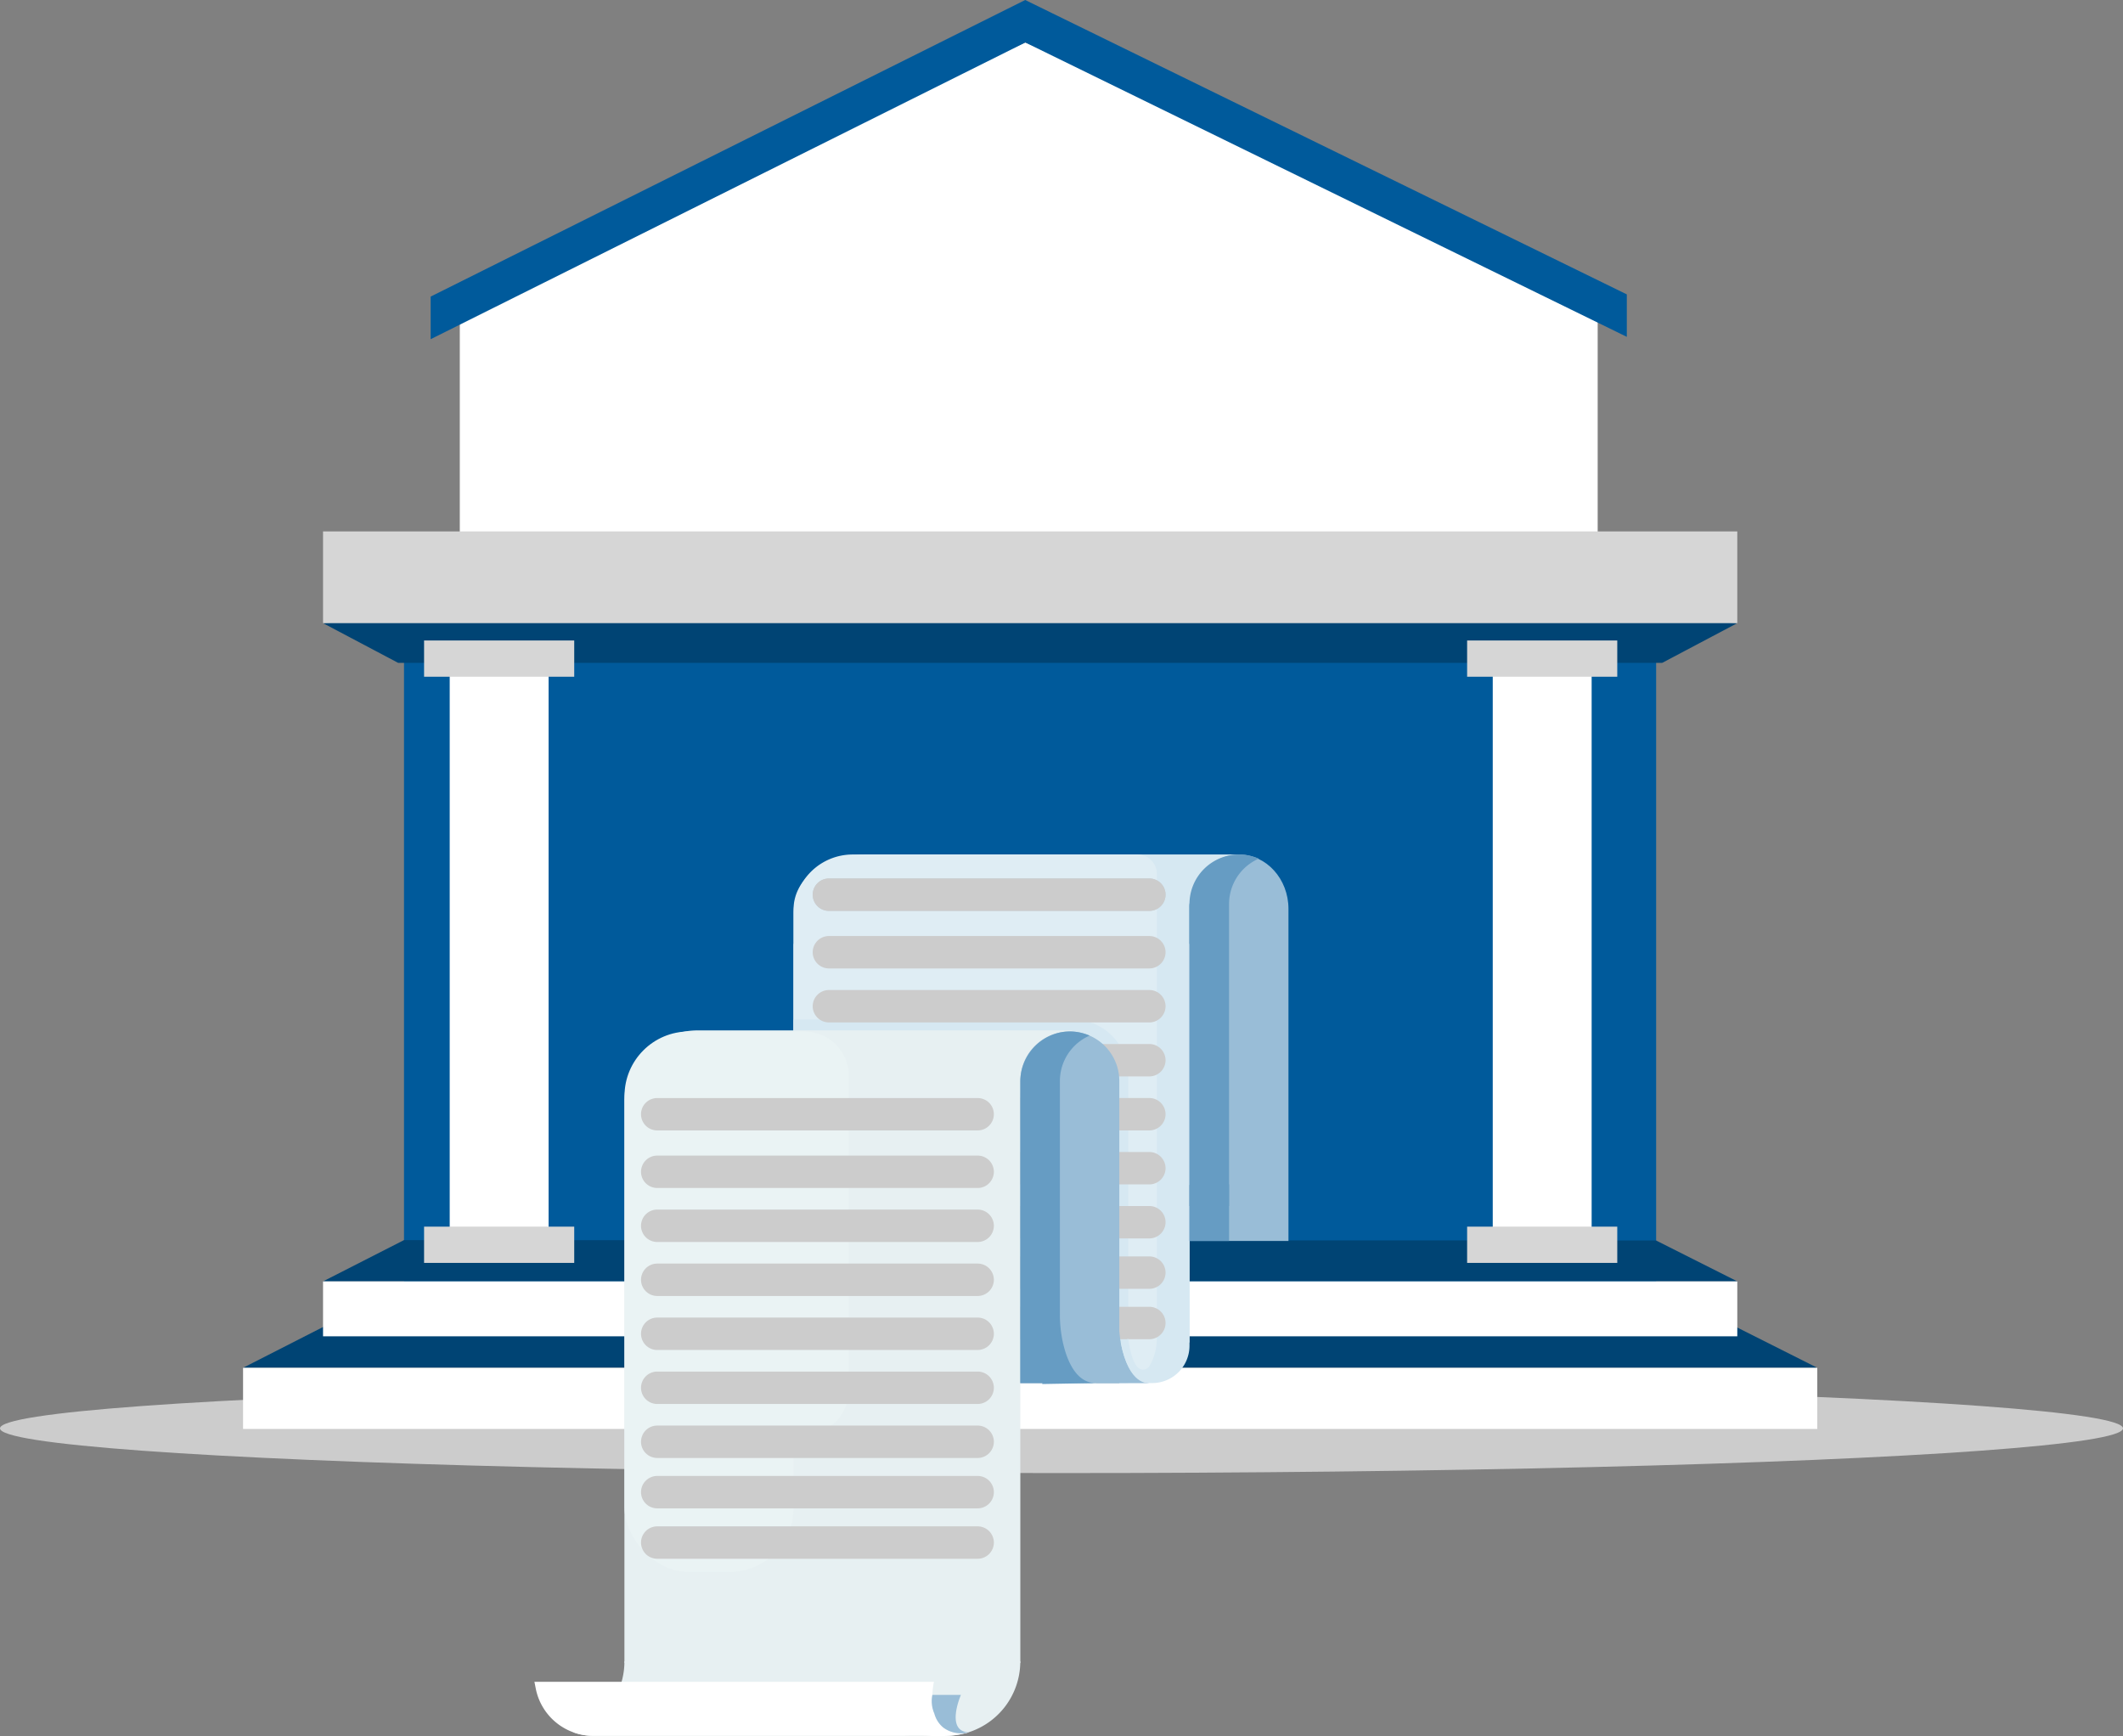<svg xmlns="http://www.w3.org/2000/svg" width="380" height="310.709" viewBox="0 0 380 310.709">
    <rect x="0" y="0" width="380" height="310.709" fill="#808080" stroke="none"/>
    <defs>
        <style>
            .cls-1{fill:#ccc}.cls-2{fill:#004474}.cls-3{fill:#fff}.cls-4{fill:#005a9b}.cls-5{fill:#d6d6d6}.cls-6{fill:#d6e8f2}.cls-7{fill:#dfedf4}.cls-8{fill:#b1c5c4}.cls-9{fill:#f2f1f0}.cls-10{fill:#e7f0f2}.cls-11{fill:#c5d1d8}.cls-12{fill:#99bdd7}.cls-13{fill:#669cc3}.cls-14{fill:#eaf3f4}
        </style>
    </defs>
    <g id="Group_566" data-name="Group 566" transform="translate(-125.992 -324.903)">
        <g id="Group_565" data-name="Group 565" transform="translate(125.992 324.903)">
            <ellipse id="Ellipse_80" cx="190" cy="8.002" class="cls-1" data-name="Ellipse 80" rx="190" ry="8.002" transform="translate(0 247.627)"/>
            <g id="Group_561" data-name="Group 561" transform="translate(43.505)">
                <g id="Group_560" data-name="Group 560">
                    <path id="Path_688" d="M1028.8 445.306H747.022l16.114-8.216 249.474.073z" class="cls-2" data-name="Path 688" transform="translate(-747.022 -200.514)"/>
                    <path id="Rectangle_495" d="M0 0h281.774v10.944H0z" class="cls-3" data-name="Rectangle 495" transform="translate(0 244.792)"/>
                    <path id="Path_689" d="M980.26 357.295v-51.26l-102.444-43.441-101.229 43.441v51.26z" class="cls-3" data-name="Path 689" transform="translate(-737.793 -254.983)"/>
                    <g id="Group_556" data-name="Group 556" transform="translate(33.578)">
                        <path id="Path_690" d="M879.031 256.794l-106.419 53.081v7.625l106.445-53.1 107.659 52.68v-7.6z" class="cls-4" data-name="Path 690" transform="translate(-772.612 -256.794)"/>
                    </g>
                    <path id="Rectangle_496" d="M0 0h224.121v122.552H0z" class="cls-4" data-name="Rectangle 496" transform="translate(28.811 109.233)"/>
                    <path id="Path_695" d="M997.625 349.45l13.447-7.111-14.507-1.071v-1.188l-224.121-.065v1.252l-14.511 1.072 13.447 7.111z" class="cls-2" data-name="Path 695" transform="translate(-743.616 -230.816)"/>
                    <path id="Path_696" d="M1011.072 433.319H757.934l14.476-7.381 224.121.062z" class="cls-2" data-name="Path 696" transform="translate(-743.616 -203.995)"/>
                    <g id="Group_558" data-name="Group 558" transform="translate(32.402 114.625)">
                        <path id="Rectangle_497" d="M0 0h17.701v104.535H0z" class="cls-3" data-name="Rectangle 497" transform="translate(4.587 3.707)"/>
                        <path id="Rectangle_498" d="M0 0h26.875v6.487H0z" class="cls-5" data-name="Rectangle 498"/>
                        <path id="Rectangle_499" d="M0 0h26.875v6.488H0z" class="cls-5" data-name="Rectangle 499" transform="translate(0 104.905)"/>
                    </g>
                    <g id="Group_559" data-name="Group 559" transform="translate(219.098 114.625)">
                        <path id="Rectangle_500" d="M0 0h17.701v104.535H0z" class="cls-3" data-name="Rectangle 500" transform="translate(4.587 3.707)"/>
                        <path id="Rectangle_501" d="M0 0h26.875v6.487H0z" class="cls-5" data-name="Rectangle 501"/>
                        <path id="Rectangle_502" d="M0 0h26.875v6.488H0z" class="cls-5" data-name="Rectangle 502" transform="translate(0 104.905)"/>
                    </g>
                    <path id="Rectangle_503" d="M0 0h253.138v16.418H0z" class="cls-5" data-name="Rectangle 503" transform="translate(14.318 95.105)"/>
                    <path id="Rectangle_504" d="M0 0h253.138v9.831H0z" class="cls-3" data-name="Rectangle 504" transform="translate(14.318 229.325)"/>
                </g>
            </g>
            <g id="Group_564" data-name="Group 564" transform="translate(95.658 152.924)">
                <g id="Group_563" data-name="Group 563">
                    <path id="Path_697" d="M822.118 383v77.686h70.866v-77.88a5.729 5.729 0 0 1 .323-2 .016.016 0 0 0 .007-.014c1.211-3.292 4.889-6.4 9.091-7.458h-67.151a16.881 16.881 0 0 0-3.685.407h-.02l-.328.075a.483.483 0 0 0-.058.016c-5.128 1.278-8.723 4.45-9.026 8.76-.007.075-.007.16-.013.249a1.29 1.29 0 0 0-.006.159z" class="cls-6" data-name="Path 697" transform="translate(-775.733 -373.338)"/>
                    <path id="Path_698" d="M822.118 385.534v78.6H886.3a6.689 6.689 0 0 0 6.687-6.687v-71.913z" class="cls-6" data-name="Path 698" transform="translate(-775.733 -369.531)"/>
                    <path id="Path_699" d="M822.118 383.917v84.019h58.888c3.387 0 6.136-3.606 6.136-8.049v-83.079a3.468 3.468 0 0 0-3.468-3.468H832.7a10.577 10.577 0 0 0-10.582 10.577z" class="cls-7" data-name="Path 699" transform="translate(-775.733 -373.337)"/>
                    <path id="Rectangle_505" d="M0 0h17.716v56.171a6.751 6.751 0 0 1-6.751 6.751H6.751A6.751 6.751 0 0 1 0 56.171V0z" class="cls-8" data-name="Rectangle 505" transform="rotate(-180 52.344 47.3)"/>
                    <path id="Path_700" d="M799.043 406.86v.29c0-.071 0-.142.006-.213.007-.109.007-.219.012-.321a1.691 1.691 0 0 0-.018.244z" class="cls-9" data-name="Path 700" transform="translate(-782.936 -362.95)"/>
                    <path id="Path_701" d="M792.032 496.065a10.278 10.278 0 0 0 3.62.651h63.128a13.181 13.181 0 0 0 3.686-.522.028.028 0 0 0 .018-.007c.11-.026.219-.058.329-.091a.163.163 0 0 0 .058-.025 13.3 13.3 0 0 0 9.213-12.241c.013-.142.013-.283.013-.432h-70.865a13.155 13.155 0 0 1-.509 3.653 13.318 13.318 0 0 1-8.691 9.014z" class="cls-10" data-name="Path 701" transform="translate(-785.125 -338.982)"/>
                    <path id="Rectangle_506" d="M0 0h59.9v65.067H9.92A9.92 9.92 0 0 1 0 55.148V0z" class="cls-6" data-name="Rectangle 506" transform="rotate(-180 53.143 47.3)"/>
                    <path id="Path_702" d="M827.627 440.83h57.358a2.907 2.907 0 0 0 2.9-2.9 2.907 2.907 0 0 0-2.9-2.9h-57.358a2.907 2.907 0 0 0-2.9 2.9 2.907 2.907 0 0 0 2.9 2.9z" class="cls-1" data-name="Path 702" transform="translate(-774.918 -354.08)"/>
                    <path id="Path_703" d="M827.627 433.957h57.358a2.907 2.907 0 0 0 2.9-2.9 2.907 2.907 0 0 0-2.9-2.9h-57.358a2.907 2.907 0 0 0-2.9 2.9 2.907 2.907 0 0 0 2.9 2.9z" class="cls-1" data-name="Path 703" transform="translate(-774.918 -356.225)"/>
                    <path id="Path_704" d="M827.627 427.083h57.358a2.907 2.907 0 0 0 2.9-2.9 2.908 2.908 0 0 0-2.9-2.9h-57.358a2.908 2.908 0 0 0-2.9 2.9 2.907 2.907 0 0 0 2.9 2.9z" class="cls-1" data-name="Path 704" transform="translate(-774.918 -358.371)"/>
                    <path id="Path_705" d="M827.627 419.718h57.358a2.907 2.907 0 0 0 2.9-2.9 2.907 2.907 0 0 0-2.9-2.9h-57.358a2.907 2.907 0 0 0-2.9 2.9 2.907 2.907 0 0 0 2.9 2.9z" class="cls-1" data-name="Path 705" transform="translate(-774.918 -360.67)"/>
                    <path id="Path_706" d="M827.627 412.354h57.358a2.907 2.907 0 0 0 2.9-2.9 2.907 2.907 0 0 0-2.9-2.9h-57.358a2.907 2.907 0 0 0-2.9 2.9 2.907 2.907 0 0 0 2.9 2.9z" class="cls-1" data-name="Path 706" transform="translate(-774.918 -362.969)"/>
                    <path id="Path_707" d="M827.627 404.989h57.358a2.907 2.907 0 0 0 2.9-2.9 2.907 2.907 0 0 0-2.9-2.9h-57.358a2.907 2.907 0 0 0-2.9 2.9 2.907 2.907 0 0 0 2.9 2.9z" class="cls-1" data-name="Path 707" transform="translate(-774.918 -365.268)"/>
                    <path id="Path_708" d="M827.627 397.625h57.358a2.907 2.907 0 0 0 2.9-2.9 2.907 2.907 0 0 0-2.9-2.9h-57.358a2.907 2.907 0 0 0-2.9 2.9 2.907 2.907 0 0 0 2.9 2.9z" class="cls-1" data-name="Path 708" transform="translate(-774.918 -367.567)"/>
                    <path id="Path_709" d="M827.627 390.26h57.358a2.907 2.907 0 0 0 2.9-2.9 2.908 2.908 0 0 0-2.9-2.9h-57.358a2.908 2.908 0 0 0-2.9 2.9 2.907 2.907 0 0 0 2.9 2.9z" class="cls-1" data-name="Path 709" transform="translate(-774.918 -369.866)"/>
                    <path id="Path_710" d="M824.727 379.509a2.9 2.9 0 0 0 2.9 2.9h57.362a2.9 2.9 0 0 0 0-5.8h-57.362a2.906 2.906 0 0 0-2.809 2.191 2.846 2.846 0 0 0-.091.709z" class="cls-11" data-name="Path 710" transform="translate(-774.919 -372.317)"/>
                    <path id="Path_711" d="M824.727 379.509a2.9 2.9 0 0 0 2.9 2.9h57.362a2.9 2.9 0 0 0 2.048-4.948 2.977 2.977 0 0 0-2.048-.85h-57.362a1.944 1.944 0 0 0-.394.033 2.891 2.891 0 0 0-2.416 2.158 2.846 2.846 0 0 0-.09.707z" class="cls-1" data-name="Path 711" transform="translate(-774.919 -372.317)"/>
                    <path id="Path_712" d="M799.043 409.858v100.648h70.866V409.6a9.527 9.527 0 0 1 .324-2.592v-.014a14.864 14.864 0 0 1 9.093-9.664h-67.147a13.182 13.182 0 0 0-3.686.522.02.02 0 0 0-.018.007c-.11.025-.219.058-.329.091a.137.137 0 0 0-.058.025 12.426 12.426 0 0 0-9.026 11.345c-.005.1-.005.213-.012.323-.007.074-.007.145-.007.215z" class="cls-10" data-name="Path 712" transform="translate(-782.936 -365.848)"/>
                    <path id="Path_713" d="M853.05 460.4h17.717v-54.063a8.858 8.858 0 0 0-8.858-8.858 8.857 8.857 0 0 0-8.858 8.858z" class="cls-12" data-name="Path 713" transform="translate(-766.078 -365.802)"/>
                    <path id="Path_714" d="M876.125 442.509h17.717v-59.432c0-5.377-3.965-9.737-8.859-9.737-4.892 0-8.858 4.36-8.858 9.737z" class="cls-12" data-name="Path 714" transform="translate(-758.875 -373.337)"/>
                    <path id="Path_715" d="M884.983 373.34a8.821 8.821 0 0 1 3.544.743 8.854 8.854 0 0 0-5.316 8.116v54.065h-7.087V382.2a8.859 8.859 0 0 1 8.859-8.86z" class="cls-13" data-name="Path 715" transform="translate(-758.875 -373.337)"/>
                    <path id="Path_716" d="M799.038 407.242h.007v-.219c-.007.071-.007.148-.007.219z" class="cls-9" data-name="Path 716" transform="translate(-782.938 -362.823)"/>
                    <path id="Path_717" d="M786.768 486.183l.245 1.237a10.472 10.472 0 0 0 6.662 7.776 10.278 10.278 0 0 0 3.62.651h55.617a93.303 93.303 0 0 1 4.305 0 32.065 32.065 0 0 0 3.881-.017 19.609 19.609 0 0 0 3.01-.505.027.027 0 0 0 .018-.007 1.376 1.376 0 0 0 .329-.091.165.165 0 0 0 .058-.025c-8.582 1.3-6.237-9.02-6.237-9.02z" class="cls-3" data-name="Path 717" transform="translate(-786.768 -338.113)"/>
                    <path id="Path_718" d="M867.548 438.395s.537 8.589 5.26 9.234h-9.448z" class="cls-12" data-name="Path 718" transform="translate(-762.859 -353.03)"/>
                    <rect id="Rectangle_507" width="30.26" height="96.744" class="cls-14" data-name="Rectangle 507" rx="11.53" transform="rotate(180 23.192 64.21)"/>
                    <path id="Rectangle_508" d="M7.973 0h4.978a7.973 7.973 0 0 1 7.973 7.973v64.183H7.973A7.973 7.973 0 0 1 0 64.183V7.973A7.973 7.973 0 0 1 7.973 0z" class="cls-14" data-name="Rectangle 508" transform="rotate(-180 28.137 51.916)"/>
                    <path id="Path_719" d="M868.086 439.387s.778 7.408 3.664 5.087v2.845s-3.552.537-5-7.247z" class="cls-6" data-name="Path 719" transform="translate(-761.8 -352.72)"/>
                    <path id="Path_720" d="M799.043 414.225v.29c0-.071 0-.142.006-.213.007-.11.007-.219.012-.322a1.663 1.663 0 0 0-.018.245z" class="cls-9" data-name="Path 720" transform="translate(-782.936 -360.651)"/>
                    <path id="Path_721" d="M799.038 414.607h.007v-.219c-.007.071-.007.148-.007.219z" class="cls-9" data-name="Path 721" transform="translate(-782.938 -360.524)"/>
                    <path id="Path_722" d="M799.043 421.59v.29c0-.071 0-.142.006-.213.007-.11.007-.219.012-.323a1.693 1.693 0 0 0-.018.246z" class="cls-9" data-name="Path 722" transform="translate(-782.936 -358.352)"/>
                    <path id="Path_723" d="M799.038 421.971h.007v-.218c-.007.071-.007.147-.007.218z" class="cls-9" data-name="Path 723" transform="translate(-782.938 -358.225)"/>
                    <path id="Path_724" d="M841.069 487.968h5.107s-2.83 6.462 1.353 6.7a5.287 5.287 0 0 1-4.516-.873 4.869 4.869 0 0 1-1.584-2.479 5.44 5.44 0 0 1-.36-3.348z" class="cls-12" data-name="Path 724" transform="translate(-769.84 -337.556)"/>
                    <path id="Path_725" d="M853.05 406.58a9.023 9.023 0 0 1 7.7-9.026 8.838 8.838 0 0 1 4.7.667 8.858 8.858 0 0 0-5.315 8.117v41.722a22.877 22.877 0 0 0 .715 5.825c.79 3.007 2.422 6.516 5.728 6.516l-9.609.174.05-.174h-3.969z" class="cls-13" data-name="Path 725" transform="translate(-766.078 -365.802)"/>
                    <path id="Path_726" d="M883.212 418.339v10.123h-7.087v-10.025z" class="cls-13" data-name="Path 726" transform="translate(-758.875 -359.291)"/>
                    <g id="Group_562" data-name="Group 562" transform="translate(19.077 43.586)">
                        <path id="Path_727" d="M804.208 470.776h57.358a2.907 2.907 0 0 0 2.9-2.9 2.907 2.907 0 0 0-2.9-2.9h-57.358a2.908 2.908 0 0 0-2.9 2.9 2.907 2.907 0 0 0 2.9 2.9z" class="cls-1" data-name="Path 727" transform="translate(-801.307 -388.318)"/>
                        <path id="Path_728" d="M804.208 463.9h57.358a2.907 2.907 0 0 0 2.9-2.9 2.907 2.907 0 0 0-2.9-2.9h-57.358a2.907 2.907 0 0 0-2.9 2.9 2.907 2.907 0 0 0 2.9 2.9z" class="cls-1" data-name="Path 728" transform="translate(-801.307 -390.463)"/>
                        <path id="Path_729" d="M804.208 457.029h57.358a2.907 2.907 0 0 0 2.9-2.9 2.907 2.907 0 0 0-2.9-2.9h-57.358a2.907 2.907 0 0 0-2.9 2.9 2.908 2.908 0 0 0 2.9 2.9z" class="cls-1" data-name="Path 729" transform="translate(-801.307 -392.609)"/>
                        <path id="Path_730" d="M804.208 449.664h57.358a2.907 2.907 0 0 0 2.9-2.9 2.908 2.908 0 0 0-2.9-2.9h-57.358a2.908 2.908 0 0 0-2.9 2.9 2.907 2.907 0 0 0 2.9 2.9z" class="cls-1" data-name="Path 730" transform="translate(-801.307 -394.908)"/>
                        <path id="Path_731" d="M804.208 442.3h57.358a2.908 2.908 0 0 0 2.9-2.9 2.907 2.907 0 0 0-2.9-2.9h-57.358a2.907 2.907 0 0 0-2.9 2.9 2.908 2.908 0 0 0 2.9 2.9z" class="cls-1" data-name="Path 731" transform="translate(-801.307 -397.207)"/>
                        <path id="Path_732" d="M804.208 434.935h57.358a2.907 2.907 0 0 0 2.9-2.9 2.907 2.907 0 0 0-2.9-2.9h-57.358a2.908 2.908 0 0 0-2.9 2.9 2.907 2.907 0 0 0 2.9 2.9z" class="cls-1" data-name="Path 732" transform="translate(-801.307 -399.506)"/>
                        <path id="Path_733" d="M804.208 427.57h57.358a2.907 2.907 0 0 0 2.9-2.9 2.907 2.907 0 0 0-2.9-2.9h-57.358a2.907 2.907 0 0 0-2.9 2.9 2.907 2.907 0 0 0 2.9 2.9z" class="cls-1" data-name="Path 733" transform="translate(-801.307 -401.805)"/>
                        <path id="Path_734" d="M804.208 420.206h57.358a2.907 2.907 0 0 0 2.9-2.9 2.907 2.907 0 0 0-2.9-2.9h-57.358a2.907 2.907 0 0 0-2.9 2.9 2.908 2.908 0 0 0 2.9 2.9z" class="cls-1" data-name="Path 734" transform="translate(-801.307 -404.104)"/>
                        <path id="Path_735" d="M801.307 409.454a2.9 2.9 0 0 0 2.9 2.9h57.362a2.9 2.9 0 0 0 2.048-4.948 2.953 2.953 0 0 0-2.048-.85h-57.363a2.057 2.057 0 0 0-.394.032 2.894 2.894 0 0 0-2.416 2.158 2.858 2.858 0 0 0-.089.708z" class="cls-1" data-name="Path 735" transform="translate(-801.307 -406.555)"/>
                    </g>
                </g>
            </g>
        </g>
    </g>
</svg>
